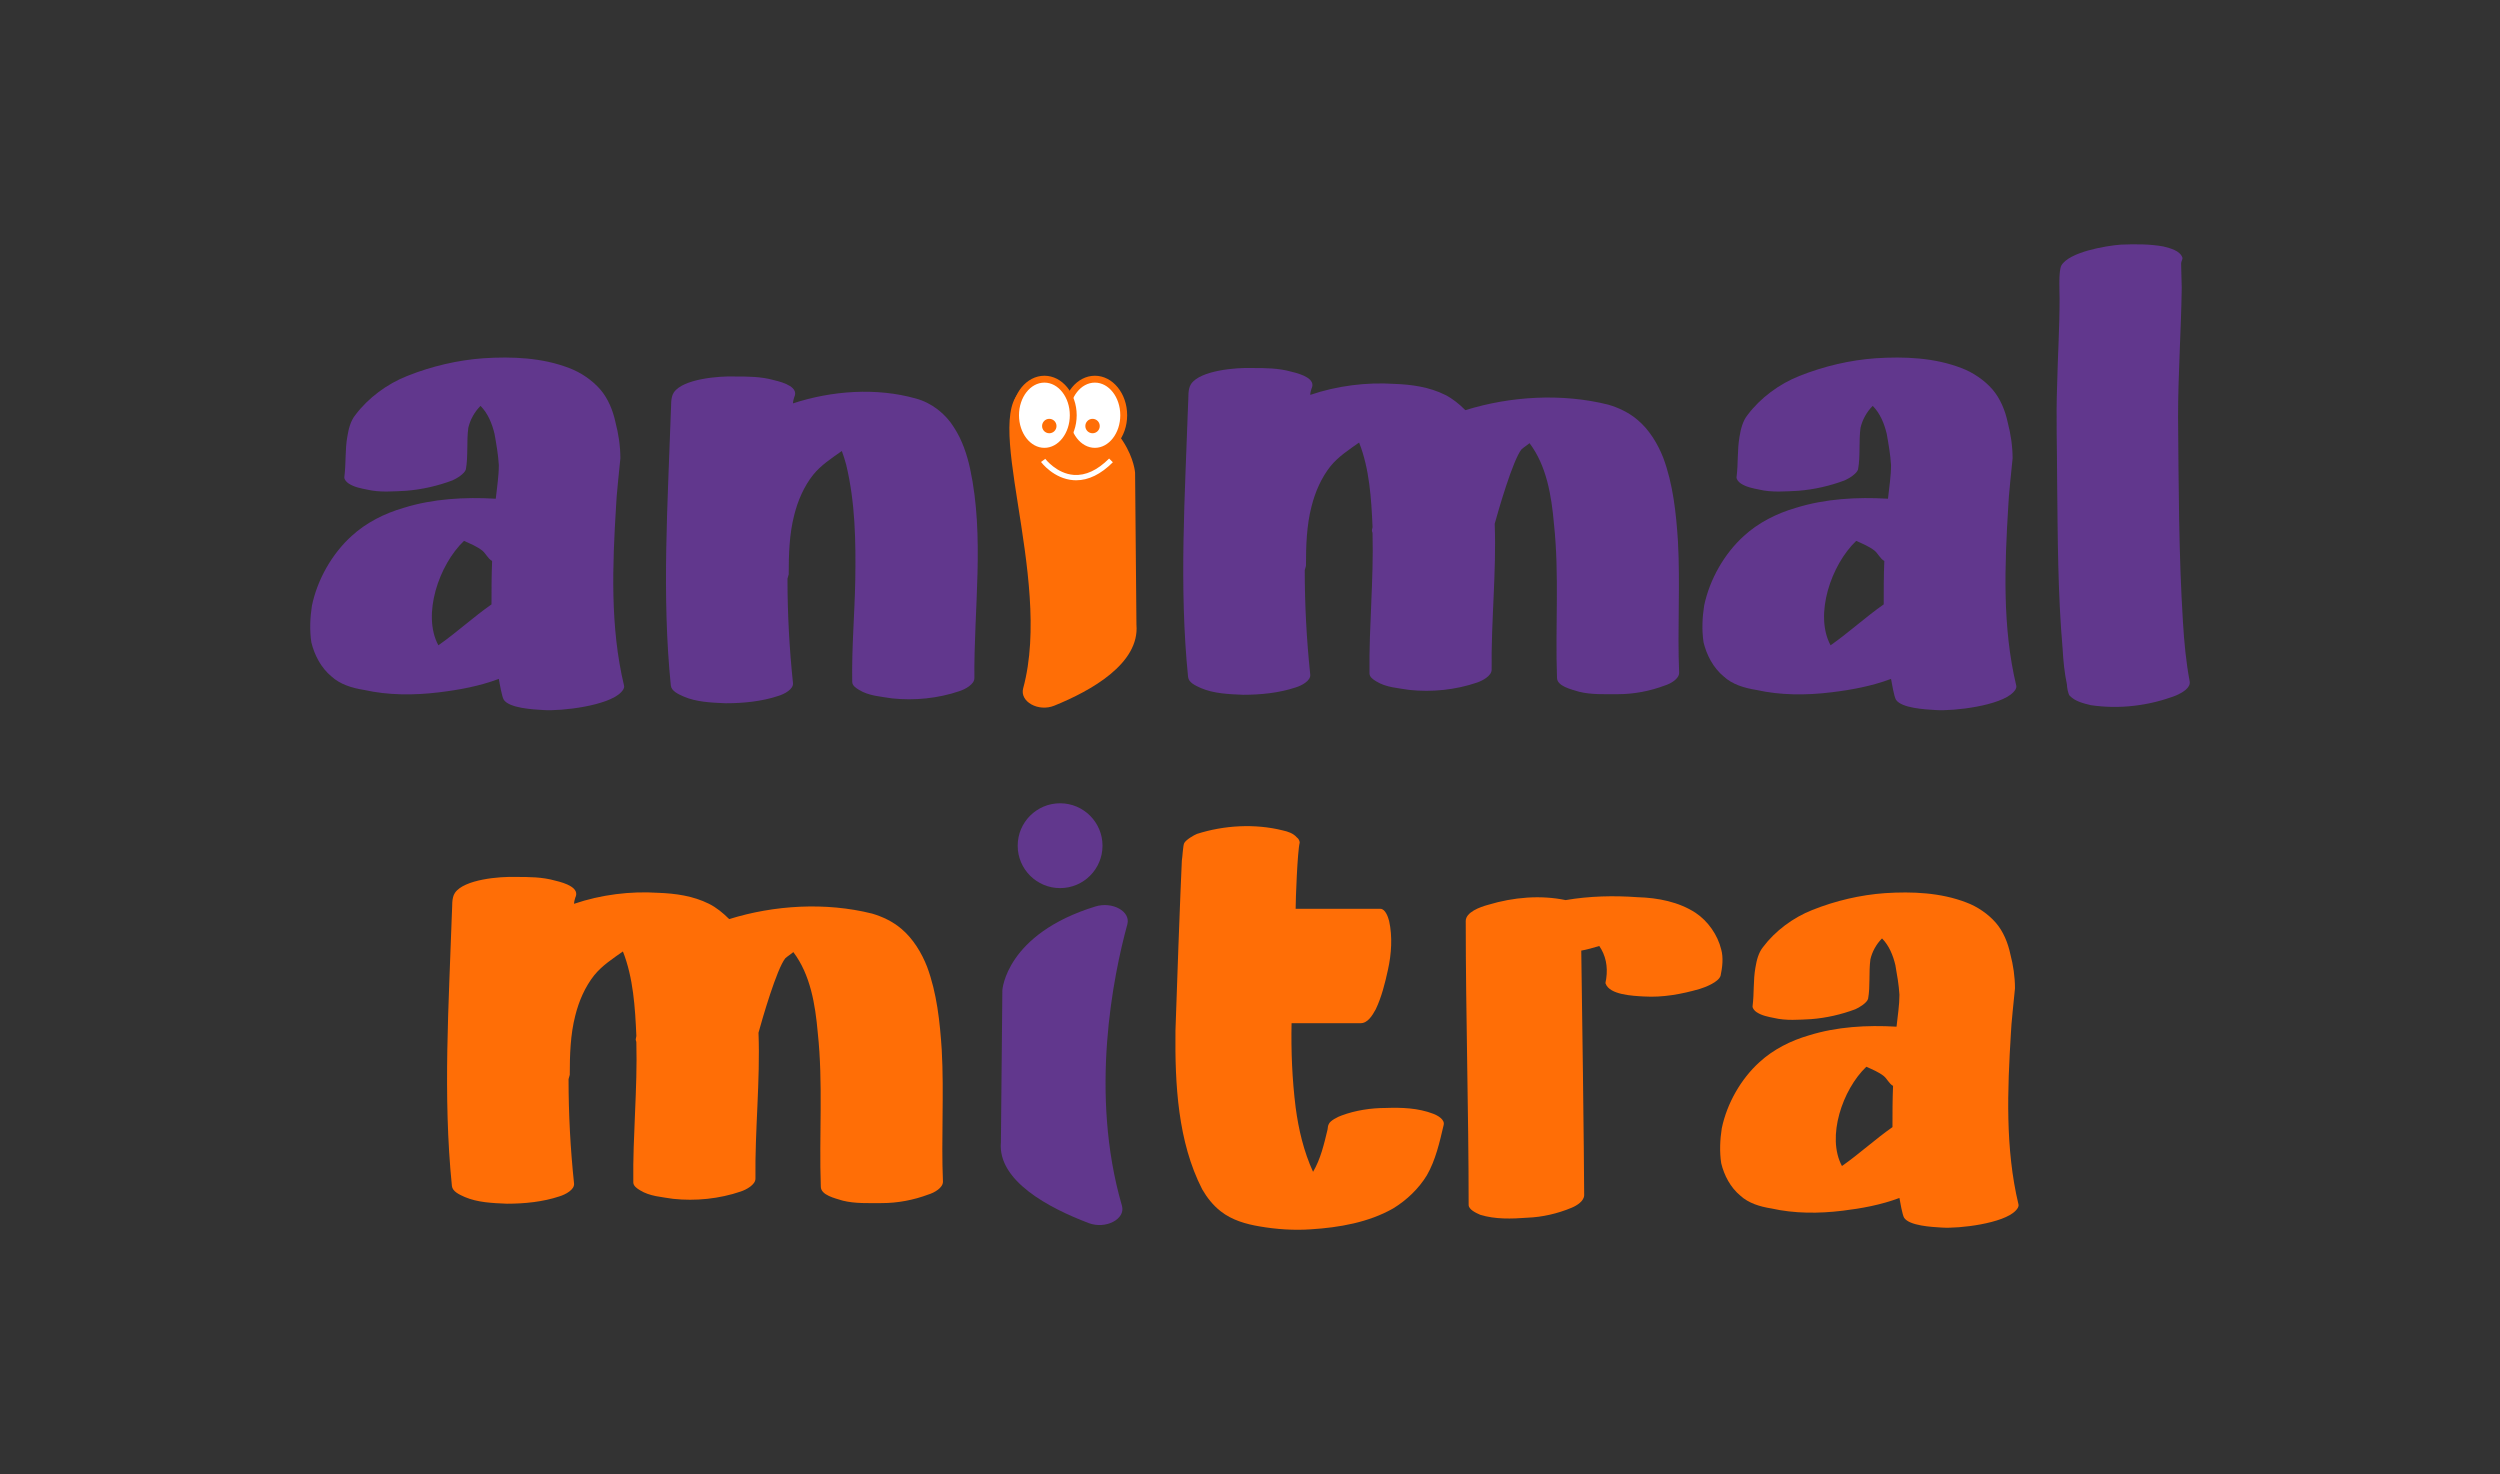 <?xml version="1.0" encoding="UTF-8"?>
<svg id="Layer_1" data-name="Layer 1" xmlns="http://www.w3.org/2000/svg" viewBox="0 0 6170 3638">
  <rect x="0" y="0" width="6170" height="3638" fill="#333333" stroke="none"/>
  <defs>
    <style>
      .cls-1 {
        fill: #fff;
      }

      .cls-2 {
        fill: #61378d;
      }

      .cls-3 {
        fill: #ff6e06;
      }
    </style>
  </defs>
  <path class="cls-2" d="m1791.28,1735.65c-36.17-1.49-72.35-3.01-104-16.58-13.57-6.03-30.15-13.57-31.66-27.15-22.61-223.08-7.54-449.18,0-673.77,1.5-16.6-1.51-36.18,7.53-49.76,22.61-33.16,110.04-40.68,150.74-39.19,31.66,0,64.82,0,96.47,9.06,25.63,6.01,61.8,18.07,49.74,42.19-1.5,4.54-3.01,10.55-3.01,15.09,96.47-31.67,206.51-39.21,302.98-12.06,39.19,10.55,73.86,37.68,94.96,72.35,19.59,30.15,31.66,66.32,39.2,100.99,36.17,168.82,9.04,345.18,10.55,517.03,0,15.07-22.61,27.13-36.17,31.65-52.76,18.09-111.55,24.12-167.32,18.09-27.14-4.52-57.28-6.03-81.4-21.1-7.53-4.52-16.58-10.57-16.58-19.61-1.5-84.41,6.03-167.31,7.53-251.74,1.51-94.94,0-191.43-22.61-284.88-3.02-10.57-6.03-21.12-10.55-33.18-25.63,18.11-51.25,34.67-70.85,58.79-22.61,28.66-37.69,63.31-46.73,99.5-12.05,46.71-13.56,96.47-13.56,146.21,0,1.51-3.02,9.06-3.02,10.55,0,85.92,4.53,171.85,13.57,257.77,1.5,15.07-21.11,27.13-36.18,31.65-40.69,13.57-85.91,18.09-129.63,18.09Z"/>
  <path class="cls-2" d="m3067.88,1714.72c-36.17-1.49-72.35-3.01-104-16.58-13.57-6.03-30.15-13.57-31.66-27.15-22.61-223.08-7.54-449.18,0-673.77,1.5-16.6-1.51-36.18,7.53-49.76,22.61-33.16,110.04-40.68,150.74-39.19,31.66,0,64.82,0,96.47,9.06,25.63,6.01,61.8,18.07,49.74,42.19-1.5,4.54-3.01,10.55-3.01,15.09,66.32-22.61,138.68-31.67,208.01-27.15,42.2,1.51,85.92,7.54,125.11,27.15,18.09,9.04,34.67,22.61,49.75,37.68,111.54-34.67,238.17-42.22,352.72-13.57,25.62,7.54,51.25,19.61,72.35,37.68,28.66,24.12,49.76,58.79,63.31,93.47,24.12,64.8,31.67,135.66,36.18,205,6.03,108.53-1.51,217.07,3.01,325.58,0,15.09-21.1,27.15-36.18,31.67-36.16,13.55-75.35,21.12-114.54,21.12-33.16,0-66.34,1.49-96.47-6.05-19.58-6.01-54.26-13.57-54.26-34.67-4.54-126.6,6.01-254.72-7.54-379.83-6.03-69.34-18.09-143.23-60.3-198.99-3.02,3.03-16.58,12.06-19.59,15.09-21.11,25.64-57.28,150.73-66.33,183.91,4.53,119.06-9.05,239.66-7.53,360.25,0,15.07-22.61,27.13-36.17,31.65-52.76,18.09-111.55,24.12-167.32,18.09-27.14-4.52-57.28-6.03-81.4-21.1-7.53-4.52-16.58-10.57-16.58-19.61-1.5-114.56,10.55-230.62,7.53-345.18,0-3.01-1.5-4.52-1.5-7.54s1.5-6.01,1.5-9.04c-3.02-69.34-7.53-143.18-33.16-208.03-25.63,18.11-51.25,34.67-70.85,58.79-22.61,28.66-37.69,63.31-46.73,99.5-12.05,46.71-13.56,96.47-13.56,146.21,0,1.51-3.02,9.06-3.02,10.55,0,85.92,4.53,171.85,13.57,257.77,1.5,15.07-21.11,27.13-36.18,31.65-40.69,13.57-85.91,18.09-129.63,18.09Z"/>
  <path class="cls-2" d="m4777.13,1752.39c-25.64-1.51-84.43-4.52-98-25.62-4.5-7.54-10.55-42.22-12.06-51.25-48.23,18.07-97.96,27.13-147.72,33.16-61.78,7.52-125.09,7.52-185.38-6.03-28.66-4.52-58.79-13.55-79.89-33.16-25.64-21.12-42.22-52.76-49.76-84.41-4.52-30.15-3.01-61.82,1.51-90.44,13.57-64.83,49.74-128.14,97.96-171.85,36.18-33.16,81.4-55.77,128.14-69.34,72.37-22.61,150.75-27.13,227.61-22.61,3.03-28.62,7.52-55.77,7.52-82.9-1.49-25.62-6.01-51.25-10.55-76.89-6.01-25.62-16.56-51.23-34.67-69.34-15.05,15.09-25.62,34.67-30.13,54.28-4.52,34.67,0,69.34-6.03,102.5-3.01,10.55-22.61,22.61-33.16,27.13-36.16,13.57-75.37,22.61-114.56,25.64-31.67,1.51-64.83,4.52-96.47-3.03-15.09-3.01-31.65-6.01-45.22-15.07-4.52-3.01-10.55-9.06-10.55-15.07,4.52-34.67,1.51-67.83,7.52-100.99,3.03-18.11,7.54-37.7,19.61-52.78,31.67-42.19,78.4-76.87,128.12-96.45,60.31-24.12,125.11-39.21,188.45-43.71,70.84-4.54,144.7-1.51,211.01,24.1,28.64,10.55,57.28,30.15,76.87,52.76,19.61,22.61,31.67,52.74,37.7,81.4,7.52,28.62,12.06,58.77,12.06,88.93-1.51,15.07-10.55,100.99-10.55,116.08-9.04,147.72-15.09,299.94,19.58,444.66,1.51,6.03-3.01,12.06-7.52,16.58-31.67,33.16-146.21,46.73-191.43,43.71Zm-259.28-159.78c45.22-31.65,85.92-69.34,131.14-100.99,0-36.18,0-70.84,1.51-107.02-10.55-6.03-15.09-18.09-24.12-25.62-13.57-10.55-28.64-16.6-45.22-24.12-61.82,58.79-104.01,182.39-63.31,257.75Z"/>
  <path class="cls-2" d="m5159.91,1740.33c-18.09-4.5-37.7-9.04-51.25-22.61-4.52-3.01-7.54-22.61-7.54-28.62-6.03-28.66-9.04-58.79-10.55-87.44-12.06-138.67-12.06-275.84-13.57-414.53,0-78.38-3.01-156.76,0-236.65,1.51-70.86,6.05-141.71,6.05-212.55,0-16.58-3.03-69.32,4.5-82.9,19.61-33.16,108.55-48.25,146.21-51.25,36.18-1.51,72.37-1.51,105.53,4.52,18.09,4.52,40.7,10.55,46.73,27.13,1.51,4.52-3.03,9.06-3.03,15.07,0,7.54,1.51,52.76,1.51,60.31-1.51,107.02-9.04,212.53-9.04,318.06,1.51,168.82,1.51,337.64,12.06,506.46,3.01,49.76,7.52,98,16.56,146.23,3.03,16.58-19.58,28.64-33.16,34.65-66.32,25.64-140.18,34.67-211.01,24.12Z"/>
  <path class="cls-3" d="m3108.8,3026.78c-34.38-5.73-68.78-15.76-96-37.26-18.64-14.34-34.38-34.4-45.85-54.45-60.21-117.5-67.36-259.37-65.92-391.21,1.44-53.02,12.9-365.4,15.76-419.86,1.42-7.15,2.86-37.26,5.73-42.99,4.29-8.59,24.35-20.06,31.52-22.93,67.36-21.49,143.31-25.79,212.07-8.59,12.9,2.88,25.81,7.15,34.4,17.2,4.31,2.86,7.17,8.61,7.17,12.88-5.73,22.93-10.03,140.43-10.03,163.36h209.21c11.47,0,18.62,18.62,21.49,30.08,8.59,38.71,5.73,81.7-2.88,120.38-7.15,32.96-15.74,67.36-30.08,97.44-8.59,15.78-20.06,34.4-37.26,34.4h-170.53c-1.42,68.78,1.44,138.99,10.05,207.79,7.17,54.44,20.06,108.89,42.99,159.05,18.64-31.52,27.23-68.8,35.82-104.61,0-2.86,1.44-11.45,2.88-12.88,2.86-8.61,22.93-18.64,31.52-21.49,34.4-12.9,73.07-18.64,108.91-18.64,40.11-1.42,80.22,0,117.5,14.32,11.47,4.31,28.65,14.34,25.79,27.25-10.03,42.99-20.08,87.4-41.57,124.65-20.06,32.96-50.14,61.63-83.1,81.68-60.17,34.4-133.26,47.28-203.48,51.6-41.55,2.86-84.54,0-126.11-7.17Z"/>
  <path class="cls-3" d="m3653.27,2998.12c-10.03-4.29-28.67-12.9-28.67-24.37,0-233.56-7.15-467.12-7.15-700.72,0-21.49,34.4-34.38,55.89-40.11,61.61-18.62,128.97-24.37,190.57-11.47,58.75-10.03,118.94-11.47,177.69-7.15,50.16,1.42,101.74,11.47,143.29,38.67,30.1,20.06,54.45,54.45,63.06,90.29,5.73,20.06,2.86,44.43-1.44,64.48-4.29,15.74-37.26,28.65-51.6,32.96-44.41,12.88-91.69,21.49-137.56,18.62-28.65-1.44-84.54-4.29-94.57-31.52-1.44-1.44,1.44-10.03,1.44-12.9,4.28-30.08-1.44-57.31-17.22-80.24-14.3,4.29-28.65,8.61-44.41,11.47,1.42,73.09,7.17,528.76,7.17,603.28,0,14.32-17.2,25.79-31.52,31.54-34.4,14.3-71.67,22.91-108.91,24.35-38.69,2.86-78.83,4.29-116.08-7.17Z"/>
  <path class="cls-3" d="m4792.42,3029.64c-24.37-1.44-80.24-4.29-93.15-24.35-4.29-7.17-10.03-40.13-11.47-48.72-45.85,17.18-93.15,25.79-140.43,31.52-58.75,7.15-118.94,7.15-176.25-5.73-27.23-4.29-55.87-12.88-75.95-31.52-24.35-20.08-40.13-50.16-47.28-80.24-4.31-28.67-2.88-58.77,1.44-85.98,12.88-61.63,47.26-121.81,93.13-163.36,34.4-31.52,77.39-53.02,121.81-65.92,68.78-21.49,143.29-25.79,216.38-21.49,2.86-27.21,7.15-53.02,7.15-78.81-1.44-24.35-5.73-48.72-10.03-73.09-5.73-24.35-15.76-48.7-32.96-65.92-14.32,14.34-24.35,32.96-28.67,51.6-4.29,32.96,0,65.92-5.71,97.44-2.88,10.03-21.49,21.49-31.54,25.79-34.38,12.9-71.63,21.49-108.91,24.37-30.08,1.44-61.61,4.29-91.69-2.88-14.34-2.86-30.1-5.71-42.99-14.32-4.31-2.86-10.03-8.61-10.03-14.32,4.28-32.96,1.42-64.48,7.15-96,2.88-17.22,7.17-35.84,18.62-50.18,30.1-40.11,74.53-73.07,121.81-91.69,57.33-22.93,118.94-37.27,179.12-41.55,67.34-4.31,137.56-1.44,200.62,22.91,27.23,10.03,54.45,28.67,73.07,50.16,18.64,21.49,30.1,50.14,35.82,77.39,7.17,27.21,11.47,55.87,11.47,84.54-1.42,14.32-10.03,96-10.03,110.35-8.59,140.43-14.32,285.14,18.64,422.71,1.42,5.73-2.88,11.47-7.17,15.76-30.08,31.52-138.99,44.43-181.98,41.55Zm-246.48-151.9c43.01-30.08,81.68-65.92,124.67-96,0-34.4,0-67.34,1.44-101.74-10.03-5.73-14.32-17.2-22.93-24.35-12.88-10.03-27.23-15.78-42.99-22.93-58.75,55.89-98.86,173.39-60.19,245.03Z"/>
  <path class="cls-2" d="m1341.16,1752.4c-25.64-1.51-84.43-4.53-97.98-25.63-4.52-7.54-10.55-42.2-12.06-51.25-48.23,18.08-97.98,27.13-147.72,33.16-61.8,7.53-125.09,7.53-185.4-6.03-28.64-4.52-58.79-13.56-79.89-33.16-25.64-21.11-42.19-52.75-49.74-84.41-4.52-30.15-3.01-61.81,1.49-90.44,13.57-64.83,49.76-128.13,97.98-171.85,36.18-33.16,81.4-55.77,128.12-69.33,72.37-22.61,150.75-27.14,227.61-22.61,3.03-28.64,7.54-55.78,7.54-82.91-1.49-25.63-6.03-51.25-10.55-76.88-6.03-25.63-16.58-51.25-34.67-69.34-15.07,15.08-25.62,34.67-30.15,54.27-4.5,34.67,0,69.34-6.01,102.5-3.03,10.55-22.61,22.61-33.16,27.13-36.18,13.57-75.39,22.61-114.56,25.63-31.67,1.51-64.83,4.53-96.49-3.02-15.07-3.01-31.65-6.02-45.22-15.07-4.5-3.02-10.55-9.05-10.55-15.08,4.54-34.67,1.51-67.83,7.54-100.99,3.01-18.09,7.54-37.69,19.61-52.76,31.65-42.2,78.38-76.88,128.12-96.47,60.29-24.11,125.11-39.19,188.42-43.71,70.86-4.53,144.7-1.51,211.01,24.11,28.66,10.55,57.28,30.15,76.89,52.76,19.61,22.61,31.67,52.75,37.68,81.39,7.54,28.64,12.06,58.78,12.06,88.94-1.51,15.07-10.55,100.99-10.55,116.07-9.04,147.72-15.07,299.96,19.61,444.67,1.49,6.03-3.01,12.06-7.54,16.58-31.65,33.16-146.21,46.73-191.43,43.72Zm-259.26-159.78c45.22-31.66,85.9-69.34,131.12-100.99,0-36.18,0-70.85,1.51-107.03-10.55-6.03-15.07-18.08-24.12-25.63-13.55-10.55-28.62-16.58-45.22-24.11-61.8,58.78-104.01,182.39-63.29,257.76Z"/>
  <path class="cls-3" d="m1250.97,2970.75c-36.18-1.5-72.35-3.02-104.01-16.58-13.57-6.03-30.13-13.56-31.65-27.14-22.61-223.09-7.54-449.19,0-673.79,1.51-16.58-1.51-36.17,7.52-49.75,22.61-33.16,110.05-40.69,150.75-39.19,31.65,0,64.8,0,96.47,9.05,25.62,6.03,61.8,18.09,49.74,42.2-1.51,4.53-3.01,10.55-3.01,15.08,66.32-22.61,138.67-31.66,208.01-27.14,42.19,1.51,85.92,7.54,125.11,27.14,18.09,9.05,34.67,22.61,49.76,37.69,111.54-34.67,238.16-42.22,352.71-13.57,25.62,7.54,51.25,19.59,72.35,37.69,28.66,24.12,49.76,58.78,63.31,93.46,24.12,64.82,31.67,135.66,36.18,205,6.03,108.53-1.51,217.06,3.01,325.59,0,15.08-21.1,27.14-36.18,31.66-36.16,13.56-75.35,21.11-114.54,21.11-33.16,0-66.34,1.5-96.47-6.03-19.58-6.03-54.26-13.57-54.26-34.67-4.54-126.61,6.01-254.74-7.54-379.86-6.03-69.34-18.09-143.2-60.29-198.97-3.03,3.02-16.6,12.06-19.61,15.08-21.12,25.63-57.28,150.73-66.34,183.9,4.54,119.08-9.04,239.67-7.52,360.26,0,15.07-22.61,27.13-36.18,31.66-52.74,18.08-111.54,24.11-167.31,18.08-27.15-4.52-57.28-6.03-81.4-21.1-7.52-4.53-16.58-10.56-16.58-19.59-1.49-114.56,10.55-230.63,7.54-345.19,0-3.02-1.51-4.52-1.51-7.53s1.51-6.03,1.51-9.05c-3.03-69.33-7.54-143.19-33.16-208.02-25.64,18.09-51.27,34.67-70.86,58.79-22.61,28.64-37.7,63.3-46.73,99.49-12.06,46.72-13.57,96.47-13.57,146.21,0,1.51-3.01,9.05-3.01,10.55,0,85.92,4.52,171.85,13.57,257.77,1.49,15.07-21.12,27.13-36.18,31.65-40.7,13.57-85.92,18.09-129.63,18.09Z"/>
  <path class="cls-2" d="m2768.93,2975.69c9.57,32.94-40.06,58.79-81.94,42.91-97.93-37.14-225.64-104.31-216.75-200.04l3.58-374.77s8.37-138.49,229.6-206.61c41.98-12.92,87.55,12.11,78.87,43.91-34.72,127.23-94.13,416.66-13.36,694.6Z"/>
  <path class="cls-3" d="m2525.17,1698.73c-8.96,32.94,37.49,58.79,76.7,42.91,91.66-37.14,211.19-104.31,202.87-200.04l-3.35-374.77s-7.83-138.49-214.89-206.61c-39.29-12.92,7.91-29.93-53.89-3.47-120.72,51.67,68.17,464.05-7.43,741.98Z"/>
  <circle class="cls-2" cx="2616.33" cy="2087.17" r="104.67"/>
  <g>
    <ellipse class="cls-1" cx="2702.16" cy="1024.78" rx="71.18" ry="88.97"/>
    <path class="cls-3" d="m2702.16,1122.23c-43.92,0-79.66-43.72-79.66-97.45s35.73-97.45,79.66-97.45,79.66,43.72,79.66,97.45-35.73,97.45-79.66,97.45Zm0-177.94c-34.57,0-62.69,36.11-62.69,80.49s28.12,80.49,62.69,80.49,62.69-36.11,62.69-80.49-28.12-80.49-62.69-80.49Z"/>
  </g>
  <g>
    <ellipse class="cls-1" cx="2577.6" cy="1024.78" rx="71.18" ry="88.97"/>
    <path class="cls-3" d="m2577.6,1122.23c-43.92,0-79.66-43.72-79.66-97.45s35.73-97.45,79.66-97.45,79.66,43.72,79.66,97.45-35.73,97.45-79.66,97.45Zm0-177.94c-34.57,0-62.69,36.11-62.69,80.49s28.12,80.49,62.69,80.49,62.69-36.11,62.69-80.49-28.12-80.49-62.69-80.49Z"/>
  </g>
  <circle class="cls-3" cx="2589.64" cy="1051.47" r="17.79"/>
  <circle class="cls-3" cx="2696.4" cy="1051.47" r="17.79"/>
  <path class="cls-1" d="m2656.04,1185.33c-2.23,0-4.45-.08-6.68-.24-48.5-3.45-78.85-43.22-80.12-44.91l10.44-7.84c.28.37,28.21,36.78,70.72,39.74,28.83,2,58.08-11.59,86.92-40.43l9.23,9.23c-29.52,29.52-59.94,44.45-90.51,44.45Z"/>
</svg>